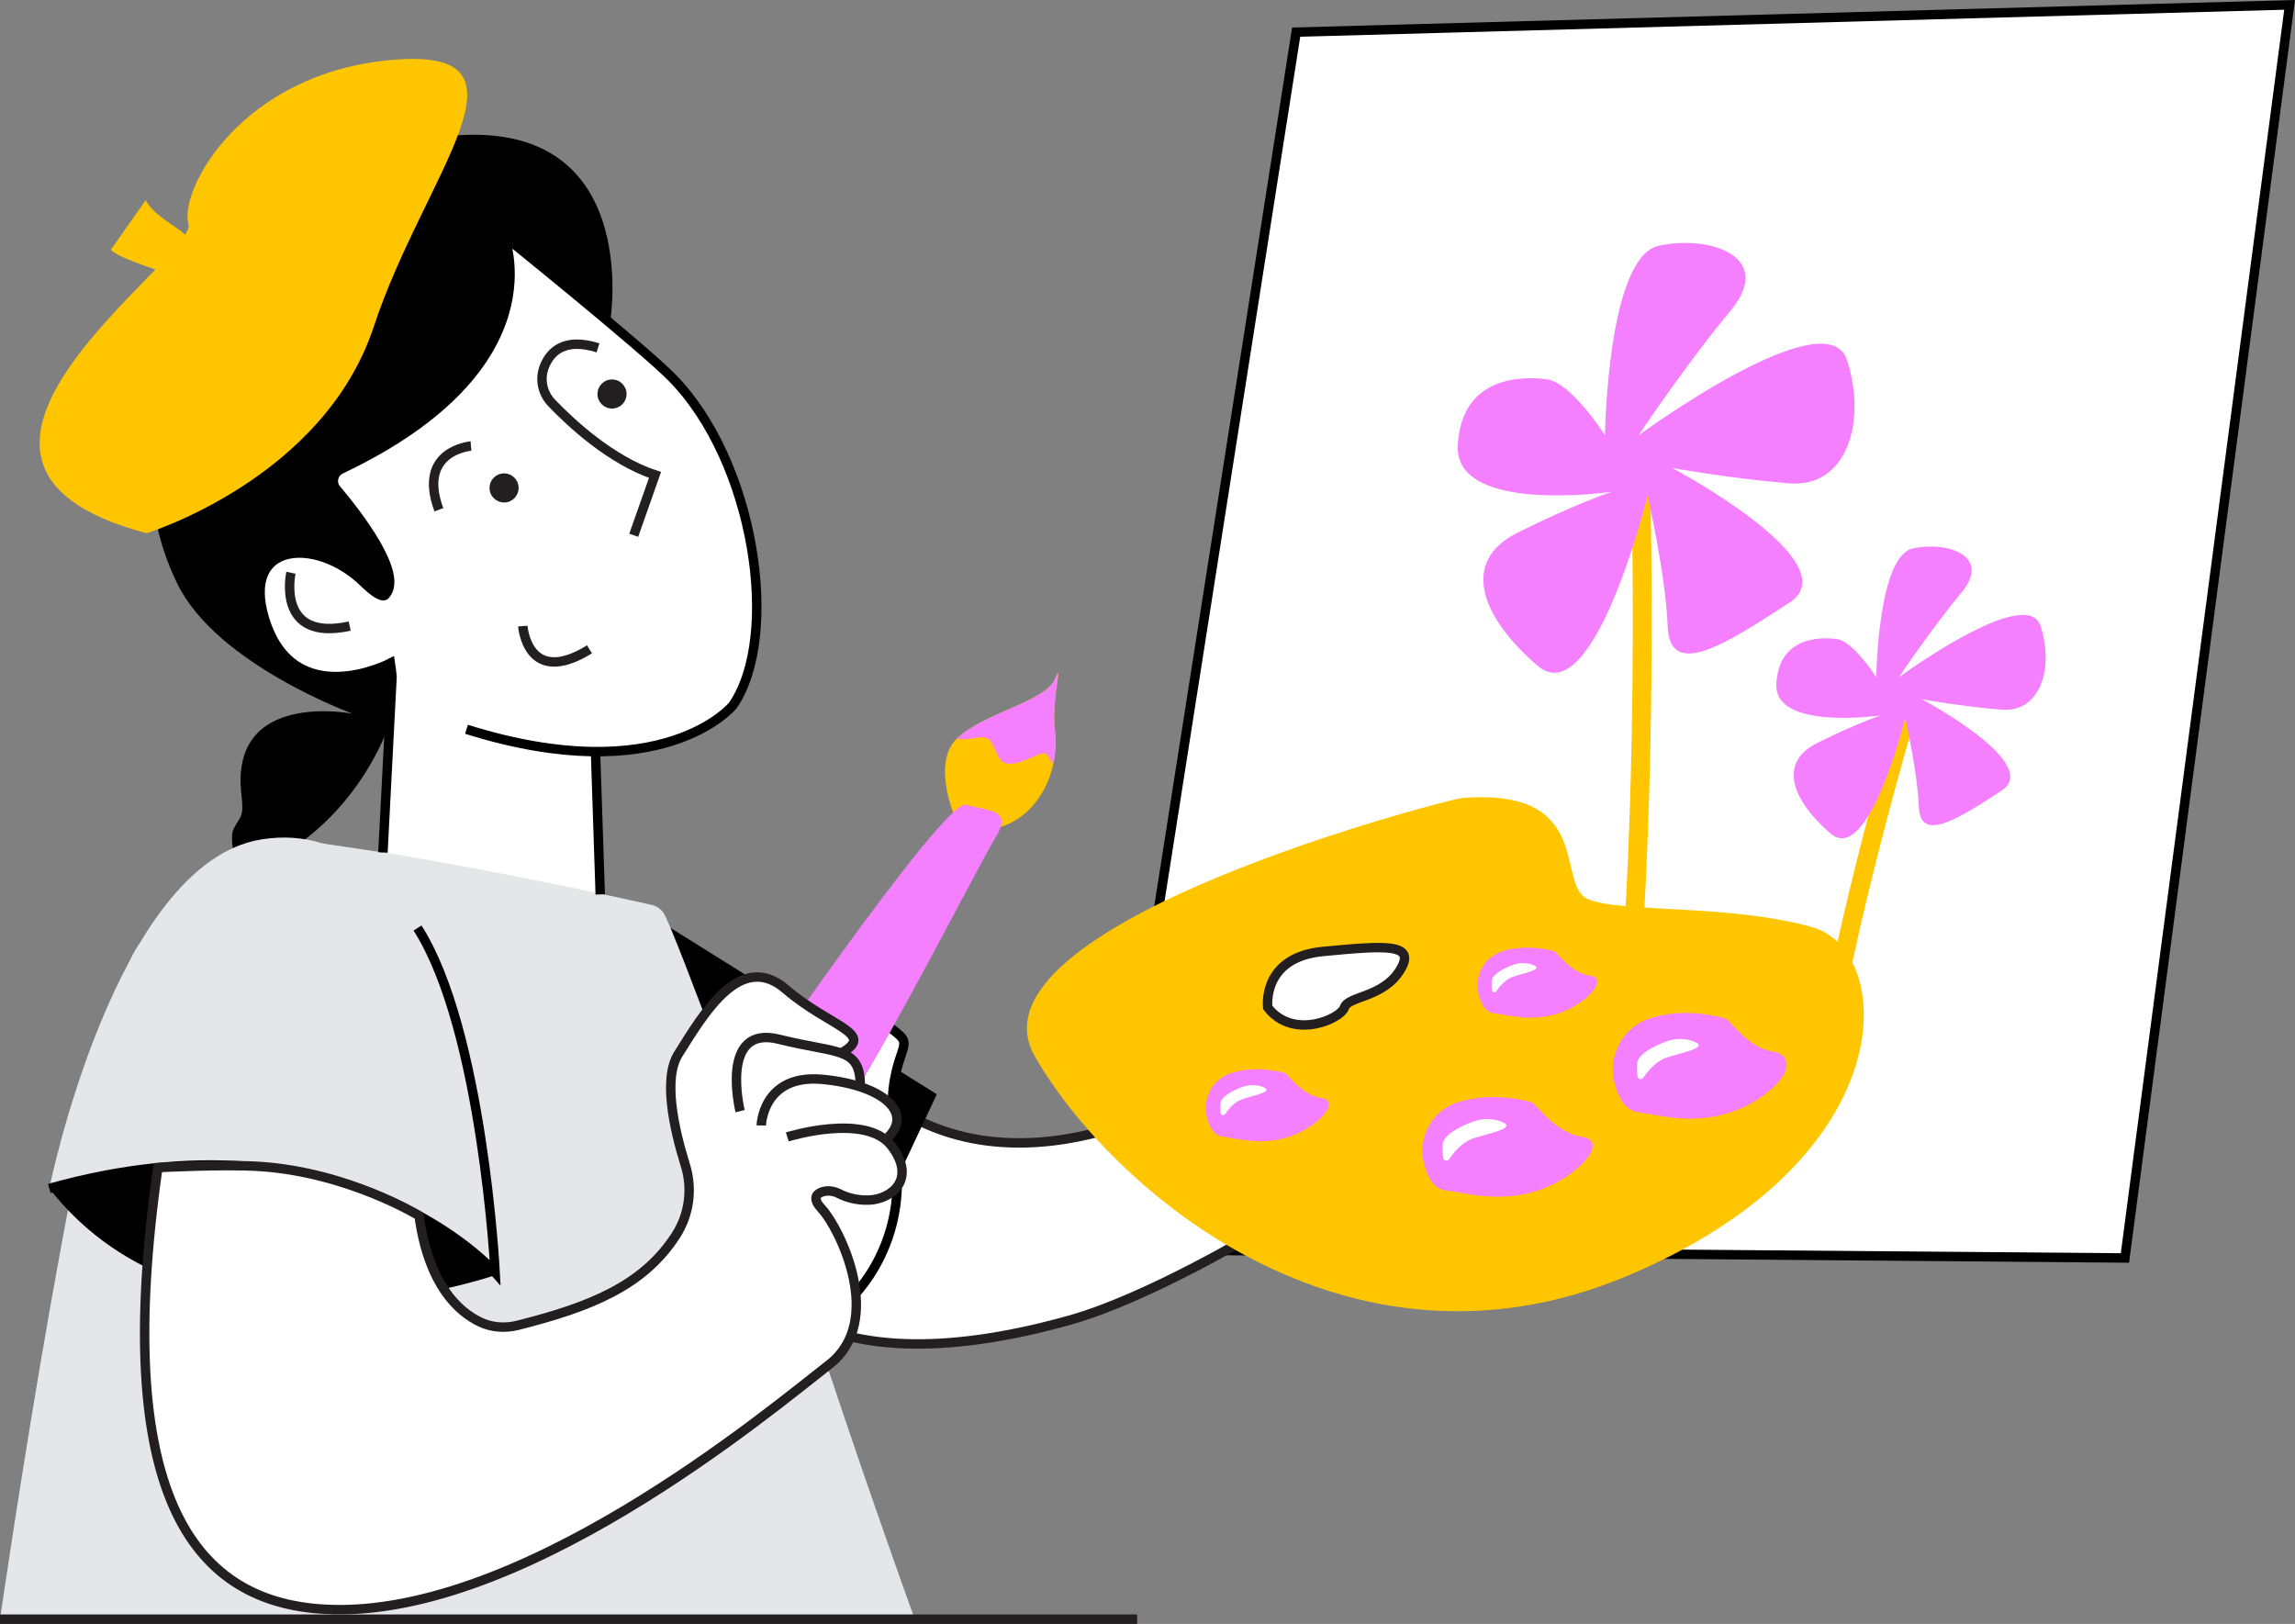 <svg width="243.415" height="172.231" viewBox="0 0 243.415 172.231" fill="none" xmlns="http://www.w3.org/2000/svg" xmlns:xlink="http://www.w3.org/1999/xlink">
	<rect x="0" y="0" width="243.415" height="172.231" fill="#808080" stroke="none"/>
	<desc>
			Created with Pixso.
	</desc>
	<defs/>
	<path id="Vector" d="M137.476 3.408L242.843 0.516L225.377 133.419L117.212 132.529L137.476 3.408Z" fill-rule="nonzero" fill="#FFFFFF"/>
	<path id="Vector" d="M242.843 0.516L225.377 133.419L117.212 132.529L137.476 3.408L242.843 0.516Z" stroke="#000000"/>
	<path id="Vector" d="M173.945 48.086C173.945 48.086 175.727 102.001 169.488 129.734" stroke="#FFC600" stroke-width="2"/>
	<path id="Vector" d="M202.068 76.162C202.068 76.162 195.409 98.705 193.555 112.585" stroke="#FFC600" stroke-width="2"/>
	<path id="Vector" d="M199.003 71.814C199.003 71.814 199.165 58.975 202.876 58.17C206.587 57.362 211.265 58.977 208.037 62.848C204.81 66.721 201.423 71.814 201.423 71.814C201.423 71.814 214.974 61.881 216.427 66.397C217.879 70.913 216.377 75.594 212.288 75.27C208.199 74.948 203.843 74.164 203.843 74.164C203.843 74.164 216.699 80.985 212.288 83.854C207.875 86.725 203.681 89.483 203.521 85.602C203.359 81.722 202.068 76.159 202.068 76.159C202.068 76.159 198.195 91.867 194.163 88.407C190.13 84.948 188.515 80.915 192.71 78.816C196.904 76.718 199.486 75.875 199.486 75.875C199.486 75.875 188.13 77.528 188.402 72.526C188.677 67.524 193.031 67.549 194.806 67.779C196.58 68.01 199 71.814 199 71.814L199.003 71.814Z" fill-rule="nonzero" fill="#F480FF"/>
	<path id="Vector" d="M170.232 46.171C170.232 46.171 170.469 27.256 175.936 26.066C181.403 24.878 188.297 27.254 183.541 32.96C178.788 38.664 173.795 46.171 173.795 46.171C173.795 46.171 193.761 31.533 195.9 38.19C198.038 44.844 195.827 51.738 189.801 51.262C183.776 50.785 177.358 49.633 177.358 49.633C177.358 49.633 196.301 59.681 189.801 63.909C183.302 68.139 177.121 72.202 176.884 66.486C176.647 60.771 174.746 52.576 174.746 52.576C174.746 52.576 169.042 75.718 163.099 70.622C157.155 65.524 154.78 59.583 160.96 56.494C167.141 53.405 170.943 52.158 170.943 52.158C170.943 52.158 154.212 54.593 154.616 47.222C155.019 39.854 161.437 39.889 164.052 40.227C166.667 40.565 170.232 46.171 170.232 46.171Z" fill-rule="nonzero" fill="#F480FF"/>
	<path id="Vector" d="M52.999 25.291C52.999 25.291 72.996 39.316 76.28 47.323C79.796 55.895 84.12 73.373 73.726 77.622L68.153 79.331L63.158 79.704L63.708 96.63L40.613 90.41L41.578 71.808C41.578 71.808 28.98 75.138 26.879 66.662C24.778 58.186 35.972 56.769 35.972 56.769C35.972 56.769 30.376 49.722 30.717 48.903C31.057 48.084 52.999 25.289 52.999 25.289L52.999 25.291Z" fill-rule="nonzero" fill="#FFFFFF"/>
	<path id="Vector" d="M97.938 119.082C97.938 119.082 111.853 125.225 125.652 116.054C125.652 116.054 129.577 104.414 138.224 102.904C138.224 102.904 145.74 102.989 145.564 105.604C145.564 105.604 146.268 109.355 143.163 109.594C140.057 109.833 136.694 109.514 136.292 112.946L137.475 113.723C137.475 113.723 144.94 115.88 148.487 113.366C152.036 110.852 157.127 106.651 159.714 111.81C159.714 111.81 160.77 114.99 157.833 116.519C157.833 116.519 160.026 121.436 155.897 123.208C155.897 123.208 159.864 126.75 154.554 128.609L149.876 129.199C149.876 129.199 152.003 133.208 148.487 133.243C144.973 133.281 136.011 132.123 133.354 130.703C133.354 130.703 118.268 138.93 112.611 140.24C106.951 141.548 94.304 145.003 87.082 140.24C87.082 140.24 74.944 131.743 78.033 121.866C81.12 111.988 97.938 119.079 97.938 119.079L97.938 119.082Z" fill-rule="nonzero" fill="#FFFFFF"/>
	<path id="Vector" d="M136.917 113.725C136.917 113.725 146.053 116.554 151.301 111.472C156.435 106.503 163.796 112.533 157.831 116.523C151.867 120.514 144.412 119.143 144.412 119.143" stroke="#231F20"/>
	<path id="Vector" d="M157.237 116.899C157.237 116.899 160.101 119.596 156.838 122.762C153.576 125.929 144.414 123.11 144.414 123.11" stroke="#231F20"/>
	<path id="Vector" d="M155.897 123.211C155.897 123.211 158.101 124.741 156.914 126.966C155.726 129.192 147.865 131.046 142.597 126.448" stroke="#231F20"/>
	<path id="Vector" d="M149.876 129.201C149.876 129.201 152.759 133.006 147.642 133.346C142.525 133.687 133.356 130.708 133.356 130.708C133.356 130.708 121.756 137.686 113.484 140.006C86.03 147.705 75.956 136.637 76.289 123.213C76.622 109.841 87.415 109.594 87.415 109.594C101.212 130.783 125.507 116.521 125.507 116.521C125.507 116.521 129.129 102.888 140.203 102.724C140.203 102.724 144.823 102.724 145.564 105.601C145.564 105.601 146.825 110.275 141.41 109.829C137.328 109.493 136.032 112.162 136.29 112.944C136.551 113.725 140.964 116.059 139.48 120.213" stroke="#231F20"/>
	<path id="Vector" d="M67.93 96.424L99.361 116.054L86.249 143.982L63.407 96.001L67.93 96.424Z" fill-rule="nonzero" fill="#000000"/>
	<path id="Vector" d="M14.685 100.261C16.447 97.952 24.893 89.945 30.041 88.83L42.131 90.64C54.668 92.76 65.996 95.269 69.144 95.98C69.695 96.104 70.167 96.454 70.449 96.945C71.616 98.984 81.092 124.33 85.197 137.128C90.513 153.728 97.023 171.734 97.023 171.734L0 171.734C0 171.734 9.293 107.341 14.685 100.266L14.685 100.261Z" fill-rule="nonzero" fill="#E5E6E8"/>
	<path id="Vector" d="M49.478 77.347C70.355 83.889 77.728 74.819 77.728 74.819C82.814 67.442 80.052 48.919 71.237 40.007C67.991 36.725 53.433 24.996 53.433 24.996C53.433 24.996 59.311 38.774 36.148 49.766C35.334 50.154 35.094 51.203 35.676 51.893C38.002 54.656 42.772 60.836 40.908 63.038C40.908 63.038 40.695 63.817 38.589 61.77C33.594 56.914 25.545 57.4 28.059 65.639C31.125 75.68 41.404 70.338 41.404 70.338C41.479 70.826 41.537 71.317 41.58 71.81L40.615 90.412" stroke="#000000"/>
	<path id="Vector" d="M63.161 79.706L63.663 94.86" stroke="#000000"/>
	<path id="Vector" d="M46.699 14.531C25.003 17.304 26.221 35.8 26.221 35.8C26.221 35.8 10.206 44.081 18.792 61.876C22.919 70.427 37.413 75.699 37.413 75.699C37.413 75.699 24.311 73.084 25.606 84.262C25.919 86.952 25.414 86.49 24.724 88.041C24.332 88.926 24.973 92.651 25.909 92.41C30.109 91.325 37.625 86.473 41.338 76.767L41.399 70.338C41.399 70.338 34.01 74.514 29.404 68.571C29.404 68.571 23.069 54.841 35.871 59.792L40.075 62.984C41.059 63.62 41.455 61.663 41.141 60.533C40.709 58.977 39.284 56.482 36.904 53.407C36.904 53.407 34.298 50.68 36.143 49.767C37.988 48.851 58.029 39.474 53.429 24.996L64.726 34.049C64.726 34.049 68.393 11.759 46.697 14.531L46.699 14.531Z" fill-rule="nonzero" fill="#000000"/>
	<path id="Vector" d="M52.516 135.245C52.516 135.245 20.989 146.224 5.227 126.046C5.227 126.046 15.872 121.671 35.233 125.229C35.233 125.229 49.476 129.828 52.516 135.243L52.516 135.245Z" fill-rule="nonzero" fill="#000000"/>
	<path id="Vector" d="M52.272 134.797C52.272 134.797 33.451 116.478 5.227 126.048C5.227 126.048 12.227 91.52 27.721 89.027C46.293 86.039 52.936 117.699 52.272 134.799L52.272 134.797Z" fill-rule="nonzero" fill="#E5E6E8"/>
	<path id="Vector" d="M44.284 98.426C51.18 109.183 52.516 134.95 52.516 134.95C52.516 134.95 36.939 117.148 5.227 126.049" stroke="#000000"/>
	<path id="Vector" d="M55.006 51.75C55.006 52.602 54.316 53.292 53.464 53.292C52.612 53.292 51.922 52.602 51.922 51.75C51.922 50.898 52.612 50.208 53.464 50.208C54.316 50.208 55.006 50.898 55.006 51.75Z" fill-rule="evenodd" fill="#231F20"/>
	<path id="Vector" d="M66.456 41.788C66.456 42.64 65.766 43.33 64.914 43.33C64.062 43.33 63.372 42.64 63.372 41.788C63.372 40.937 64.062 40.246 64.914 40.246C65.766 40.246 66.456 40.937 66.456 41.788Z" fill-rule="evenodd" fill="#231F20"/>
	<path id="Vector" d="M55.45 66.402C55.45 66.402 55.912 72.948 62.525 68.869" stroke="#231F20"/>
	<path id="Vector" d="M49.953 47.307C49.953 47.307 44.213 47.762 46.549 54.065" stroke="#231F20"/>
	<path id="Vector" d="M67.215 56.771L69.473 50.372C64.778 48.816 60.508 44.821 58.504 42.725C57.523 41.699 57.215 40.192 57.739 38.87C58.361 37.298 59.853 35.767 63.424 36.892" stroke="#231F20"/>
	<path id="Vector" d="M30.857 60.745C30.857 60.745 29.226 68.129 37.089 66.402" stroke="#231F20"/>
	<path id="Vector" d="M120.61 171.731L0 171.731" stroke="#231F20"/>
	<path id="Vector" d="M155.031 84.64C153.759 84.744 101.738 98.06 109.761 112.038C117.782 126.016 142.682 147.787 172.417 135.393C202.15 123 201.078 100.801 192.184 98.323C183.29 95.844 171.833 96.856 168.392 95.344C164.951 93.832 169.216 83.493 155.033 84.64L155.031 84.64Z" fill-rule="nonzero" fill="#FFC600"/>
	<path id="Vector" d="M134.457 106.85C134.457 106.85 133.772 101.527 140.323 100.912C146.874 100.297 150.301 99.982 148.487 102.904C146.67 105.827 143.006 105.62 142.597 106.85C142.189 108.08 137.131 110.331 134.457 106.85Z" fill-rule="nonzero" fill="#FFFFFF"/>
	<path id="Vector" d="M140.323 100.912C146.874 100.297 150.301 99.982 148.487 102.904C146.67 105.827 143.006 105.62 142.597 106.85C142.189 108.08 137.131 110.331 134.457 106.85C134.457 106.85 133.772 101.527 140.323 100.912Z" stroke="#231F20"/>
	<path id="Vector" d="M89.668 138.278C89.668 138.278 96.4 132.736 94.969 122.462C93.534 112.188 97.044 111.301 95.447 109.833C90.603 105.378 89.323 111.049 89.028 112.066C88.732 113.082 87.802 122.556 86.166 123.053C84.528 123.551 84.19 127.487 85.434 129.443C86.678 131.398 90.307 136.203 89.671 138.28L89.668 138.278Z" fill-rule="nonzero" fill="#FFFFFF"/>
	<path id="Vector" d="M94.969 122.462C93.534 112.188 97.044 111.301 95.447 109.833C90.603 105.378 89.323 111.049 89.028 112.066C88.732 113.082 87.802 122.556 86.166 123.053C84.528 123.551 84.19 127.487 85.434 129.443C86.678 131.398 90.307 136.203 89.671 138.28L89.668 138.278C89.668 138.278 96.4 132.736 94.969 122.462Z" stroke="#000000"/>
	<path id="Vector" d="M111.874 77.371C112.026 78.629 111.963 79.852 111.721 80.995C110.907 84.877 108.029 87.828 104.527 87.976C99.989 88.161 101.501 87.199 101.501 87.199C101.501 87.199 98.635 81.053 101.501 78.324C104.367 75.594 110.921 74.382 111.874 72.056C112.831 69.723 111.503 74.272 111.874 77.373L111.874 77.371Z" fill-rule="nonzero" fill="#FFC600"/>
	<path id="Vector" d="M78.108 116.899C78.108 116.899 100.123 84.668 102.445 85.351C104.766 86.034 107.496 85.757 105.583 88.83C103.673 91.903 88.831 121.284 85.81 122.631C82.789 123.978 75.592 121.812 78.108 116.899Z" fill-rule="nonzero" fill="#F480FF"/>
	<path id="Vector" d="M111.874 77.371C112.026 78.629 111.963 79.852 111.721 80.995C111.515 80.788 111.346 80.551 111.25 80.333C110.836 79.396 110.172 80.15 108.383 80.746C105.926 81.565 106.031 80.335 105.259 78.903C104.487 77.469 103.262 78.699 101.501 78.324C104.367 75.594 110.921 74.382 111.874 72.056C112.832 69.723 111.503 74.272 111.874 77.373L111.874 77.371Z" fill-rule="nonzero" fill="#F480FF"/>
	<path id="Vector" d="M90.551 110.04C90.551 110.04 82.685 103.611 81.383 103.623C80.08 103.634 78.765 103.376 76.279 105.677C73.794 107.977 71.367 111.265 71.266 113.725C71.165 116.185 72.77 123.837 72.77 123.837C72.77 123.837 73.862 127.509 73.033 129.293C72.205 131.074 67.743 138.229 54.077 140.902C54.077 140.902 46.603 142.193 44.446 128.943C44.446 128.943 33.294 121.389 16.743 123.837C16.743 123.837 10.781 161.816 26.038 168.56C26.038 168.56 33.514 173.196 43.821 169.814C54.128 166.434 65.552 162.84 84.683 147.301C84.683 147.301 92.128 143.787 90.8 135.809L86.563 126.971C86.563 126.971 88.011 125.29 89.478 126.25C90.948 127.211 94.107 127.534 95.14 126.25C96.173 124.967 95.088 121.413 93.732 120.741C93.732 120.741 95.947 120.335 95.138 118.659C94.33 116.983 92.147 115.533 91.253 115.27C91.253 115.27 90.549 112.066 89.774 111.939C88.999 111.812 88.633 111.333 88.633 111.333C88.633 111.333 90.272 112.413 90.553 110.04L90.551 110.04Z" fill-rule="nonzero" fill="#FFFFFF"/>
	<path id="Vector" d="M78.498 117.847C78.498 117.847 76.24 108.634 82.62 110.223C89.002 111.812 91.253 110.991 91.253 115.27" stroke="#231F20"/>
	<path id="Vector" d="M80.742 119.368C80.742 119.368 80.878 113.855 87.293 114.481C93.708 115.108 96.806 118.002 94.234 120.582" stroke="#231F20"/>
	<path id="Vector" d="M83.502 120.582C83.502 120.582 91.833 117.974 94.546 121.523C97.26 125.072 94.546 127.175 92.208 127.276C90.741 127.34 89.626 126.922 88.997 126.598C88.399 126.293 87.692 126.201 87.072 126.462C86.519 126.696 86.202 127.187 87.157 128.21C89.068 130.257 93.91 140.104 87.941 144.726C81.969 149.348 54.513 172.513 33.514 170.609C20.548 169.433 11.795 158.547 16.743 123.835C16.743 123.835 23.731 123.467 27.51 123.711C36.927 124.319 44.446 128.938 44.446 128.938C45.45 136.266 48.612 139.109 50.92 140.212C52.166 140.808 53.591 140.9 54.929 140.559C62.562 138.628 68.221 136.405 71.693 131.011C73.113 128.804 73.472 126.081 72.688 123.577C71.484 119.72 70.311 114.399 71.937 111.808C74.655 107.475 78.554 100.792 83.331 104.907C88.108 109.021 93.164 109.604 89 111.808" stroke="#231F20"/>
	<path id="Vector" d="M162.437 116.899C162.894 117.019 164.894 120.159 167.826 120.582C170.758 121.007 167.349 124.868 163.16 126.251C158.97 127.633 155.475 126.506 153.299 126.251C152.109 126.112 151.402 124.915 151.024 123.356C150.346 120.556 151.918 117.732 154.674 116.89C156.585 116.305 159.176 116.049 162.437 116.899Z" fill-rule="nonzero" fill="#F480FF"/>
	<path id="Vector" d="M159.19 118.939C158.2 118.572 157.106 118.615 156.12 118.997C154.822 119.502 153.08 120.363 153.017 121.387C152.979 122.006 153.01 122.471 153.062 122.812C153.111 123.119 153.515 123.208 153.691 122.95C154.148 122.276 154.982 121.253 156.038 120.823C157.43 120.258 161.225 119.692 159.19 118.939Z" fill-rule="nonzero" fill="#FFFFFF"/>
	<path id="Vector" d="M136.248 113.793C136.579 113.88 138.023 116.148 140.142 116.455C142.262 116.763 139.799 119.551 136.771 120.551C133.743 121.551 131.218 120.734 129.645 120.551C128.786 120.45 128.274 119.587 128.002 118.46C127.511 116.436 128.647 114.397 130.638 113.786C132.018 113.364 133.891 113.178 136.248 113.793Z" fill-rule="nonzero" fill="#F480FF"/>
	<path id="Vector" d="M133.903 115.267C133.187 115.002 132.396 115.033 131.685 115.31C130.746 115.673 129.488 116.298 129.443 117.037C129.415 117.486 129.438 117.821 129.476 118.068C129.511 118.291 129.802 118.354 129.929 118.169C130.26 117.68 130.861 116.941 131.624 116.631C132.631 116.223 135.372 115.814 133.903 115.27L133.903 115.267Z" fill-rule="nonzero" fill="#FFFFFF"/>
	<path id="Vector" d="M164.836 100.886C165.157 100.97 166.563 103.177 168.624 103.475C170.685 103.773 168.291 106.486 165.345 107.461C162.399 108.432 159.942 107.639 158.413 107.461C157.578 107.362 157.08 106.522 156.815 105.425C156.338 103.456 157.444 101.473 159.38 100.879C160.723 100.468 162.545 100.287 164.838 100.886L164.836 100.886Z" fill-rule="nonzero" fill="#F480FF"/>
	<path id="Vector" d="M162.554 102.32C161.857 102.062 161.089 102.092 160.397 102.362C159.484 102.717 158.261 103.322 158.216 104.043C158.188 104.479 158.212 104.806 158.249 105.045C158.282 105.261 158.568 105.325 158.69 105.144C159.012 104.67 159.599 103.949 160.341 103.649C161.319 103.252 163.988 102.853 162.556 102.322L162.554 102.32Z" fill-rule="nonzero" fill="#FFFFFF"/>
	<path id="Vector" d="M182.731 108.463C183.172 108.578 185.104 111.611 187.935 112.019C190.768 112.427 187.475 116.157 183.428 117.493C179.382 118.828 176.006 117.739 173.905 117.493C172.755 117.359 172.072 116.202 171.708 114.7C171.053 111.995 172.572 109.268 175.234 108.453C177.079 107.888 179.581 107.641 182.731 108.463Z" fill-rule="nonzero" fill="#F480FF"/>
	<path id="Vector" d="M187.935 112.019C190.768 112.427 187.475 116.157 183.428 117.493C179.382 118.828 176.006 117.739 173.905 117.493C172.755 117.359 172.072 116.202 171.708 114.7C171.053 111.995 172.572 109.268 175.234 108.453C177.079 107.888 179.581 107.641 182.731 108.463C183.172 108.578 185.104 111.611 187.935 112.019Z" stroke="#F480FF"/>
	<path id="Vector" d="M179.598 110.434C178.64 110.08 177.584 110.122 176.633 110.491C175.38 110.977 173.699 111.812 173.636 112.798C173.598 113.397 173.629 113.845 173.68 114.174C173.727 114.472 174.117 114.556 174.288 114.307C174.732 113.657 175.535 112.667 176.553 112.254C177.898 111.707 181.565 111.162 179.598 110.432L179.598 110.434Z" fill-rule="nonzero" fill="#FFFFFF"/>
	<path id="Vector" d="M15.556 56.55C15.556 56.55 34.32 50.797 39.648 34.631C44.976 18.466 57.828 4.995 41.702 6.342C25.576 7.689 18.971 20.172 19.985 23.766C20.997 27.357 -12.786 49.102 15.558 56.553L15.556 56.55Z" fill-rule="nonzero" fill="#FFC600"/>
	<path id="Vector" d="M15.457 21.228C16.969 24.294 24.125 25.329 18.849 29.357C18.849 29.357 12.314 27.378 11.765 26.472L15.457 21.228Z" fill-rule="nonzero" fill="#FFC600"/>
</svg>

